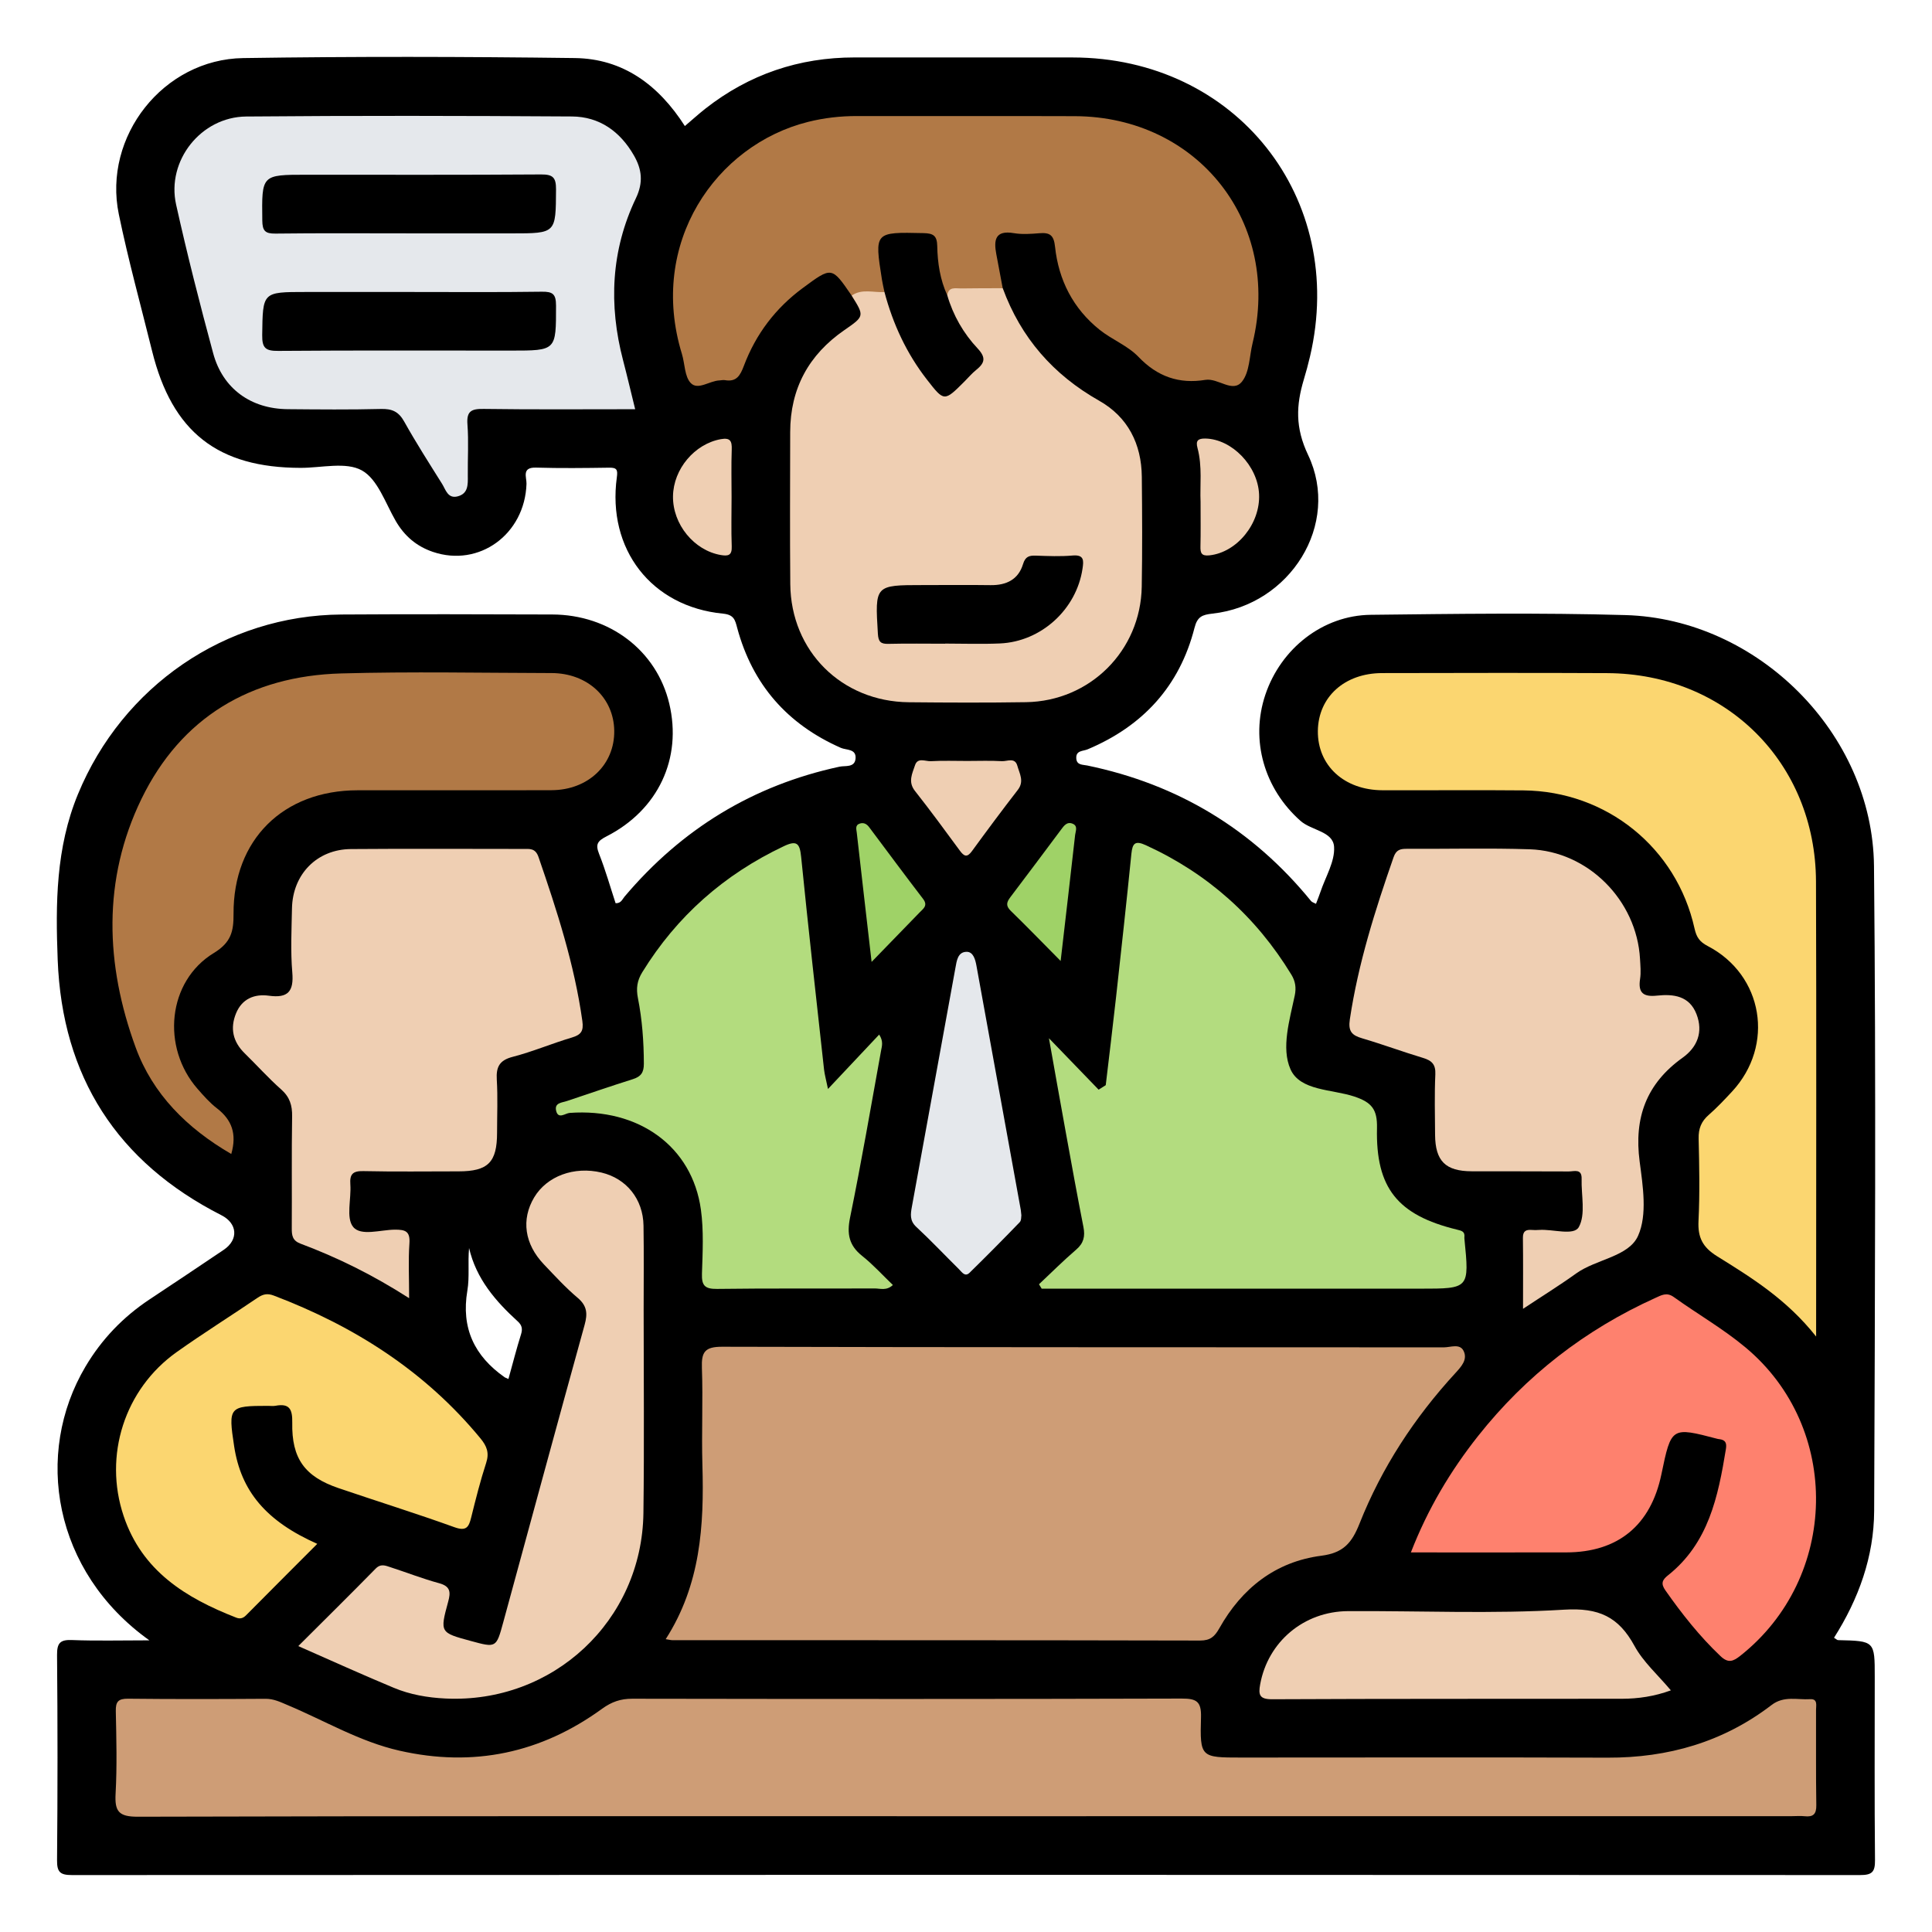 <?xml version="1.0" encoding="utf-8"?>
<!-- Generator: Adobe Illustrator 16.0.2, SVG Export Plug-In . SVG Version: 6.00 Build 0)  -->
<!DOCTYPE svg PUBLIC "-//W3C//DTD SVG 1.1 Tiny//EN" "http://www.w3.org/Graphics/SVG/1.1/DTD/svg11-tiny.dtd">
<svg version="1.1" baseProfile="tiny" id="Layer_1" xmlns="http://www.w3.org/2000/svg" xmlns:xlink="http://www.w3.org/1999/xlink"
	 x="0px" y="0px" width="85px" height="85px" viewBox="0 0 85 85" xml:space="preserve">
<g>
	<path fill-rule="evenodd" d="M82.481,73.778c0-1.583,0-1.582-1.614-1.619c-0.04-0.001-0.079-0.045-0.178-0.104
		c1.08-1.701,1.758-3.567,1.766-5.582c0.034-9.456,0.085-18.914-0.007-28.371c-0.058-5.831-5.112-10.875-10.937-11.041
		c-3.732-0.107-7.469-0.054-11.203-0.012c-2.109,0.023-3.954,1.481-4.638,3.515c-0.674,2.009-0.04,4.147,1.547,5.551
		c0.485,0.429,1.435,0.457,1.477,1.143c0.041,0.646-0.378,1.319-0.599,1.98c-0.057,0.171-0.126,0.337-0.197,0.526
		c-0.087-0.048-0.174-0.068-0.218-0.123c-2.573-3.157-5.859-5.137-9.844-5.962c-0.2-0.042-0.465-0.008-0.484-0.313
		c-0.023-0.357,0.298-0.313,0.5-0.399c2.431-1.023,4.046-2.778,4.701-5.345c0.126-0.497,0.343-0.576,0.795-0.626
		c3.417-0.38,5.65-3.933,4.203-6.979c-0.574-1.206-0.527-2.19-0.188-3.321c0.101-0.333,0.191-0.67,0.271-1.009
		c1.638-6.975-3.264-13.151-10.441-13.159c-3.197-0.003-6.395,0.001-9.592-0.001c-2.447-0.001-4.639,0.742-6.566,2.252
		c-0.302,0.238-0.587,0.497-0.904,0.766c-1.163-1.817-2.728-2.965-4.845-2.991c-4.862-0.063-9.727-0.073-14.588,0.001
		C7.187,2.607,4.518,6.003,5.228,9.43c0.418,2.019,0.967,4.011,1.463,6.013c0.882,3.564,2.89,5.138,6.54,5.141
		c0.913,0.001,1.99-0.277,2.691,0.113c0.696,0.388,1.035,1.443,1.491,2.228c0.384,0.661,0.917,1.112,1.631,1.355
		c2.038,0.693,4.047-0.776,4.12-2.993c0.01-0.284-0.227-0.732,0.417-0.714c1.074,0.032,2.149,0.019,3.223,0.003
		c0.334-0.005,0.38,0.093,0.335,0.418c-0.434,3.171,1.519,5.7,4.672,6.004c0.484,0.047,0.53,0.281,0.622,0.624
		c0.671,2.492,2.202,4.241,4.563,5.281c0.236,0.104,0.674,0.035,0.646,0.457c-0.027,0.426-0.456,0.317-0.706,0.371
		c-3.813,0.821-6.949,2.747-9.459,5.718c-0.098,0.115-0.151,0.299-0.393,0.289c-0.236-0.717-0.444-1.458-0.726-2.169
		c-0.167-0.422-0.075-0.567,0.327-0.772c2.28-1.165,3.332-3.436,2.76-5.841c-0.554-2.329-2.621-3.914-5.15-3.921
		c-3.09-0.01-6.18-0.019-9.269,0.001C9.91,27.07,5.388,30.194,3.43,34.94c-0.975,2.362-0.987,4.823-0.892,7.291
		c0.198,5.139,2.611,8.898,7.205,11.235c0.7,0.356,0.765,1.069,0.104,1.518c-1.087,0.737-2.184,1.463-3.278,2.191
		c-1.158,0.771-2.095,1.747-2.807,2.947c-2.278,3.84-1.421,9.025,2.809,12.046c-1.262,0-2.332,0.029-3.4-0.013
		c-0.524-0.021-0.665,0.128-0.661,0.657c0.027,3.008,0.027,6.018,0,9.027c-0.005,0.525,0.134,0.657,0.659,0.656
		c26.221-0.013,52.444-0.013,78.666,0c0.524,0.001,0.663-0.132,0.657-0.657C82.466,79.152,82.481,76.466,82.481,73.778z
		 M22.923,58.705c-0.199,0.633-0.362,1.275-0.554,1.965c-0.118-0.054-0.146-0.061-0.167-0.076c-1.332-0.934-1.92-2.166-1.64-3.814
		c0.101-0.598,0.016-1.226,0.075-1.872c0.314,1.356,1.165,2.339,2.145,3.231C22.961,58.302,22.999,58.464,22.923,58.705z"/>
	<path fill-rule="evenodd" fill="#CE9D76" d="M29.288,72.117c1.539-2.4,1.692-5.004,1.615-7.661
		c-0.041-1.423,0.029-2.849-0.022-4.271c-0.025-0.7,0.125-0.936,0.895-0.934c10.582,0.029,21.164,0.019,31.746,0.027
		c0.295,0,0.703-0.18,0.869,0.154c0.188,0.38-0.095,0.689-0.362,0.98c-1.796,1.954-3.236,4.151-4.214,6.616
		c-0.336,0.847-0.703,1.292-1.683,1.418c-2.013,0.261-3.496,1.428-4.485,3.189c-0.207,0.367-0.396,0.543-0.849,0.542
		c-7.734-0.018-15.47-0.014-23.206-0.016C29.539,72.164,29.486,72.148,29.288,72.117z"/>
	<path fill-rule="evenodd" fill="#CE9D76" d="M42.489,79.906c-12.142,0-24.284-0.012-36.425,0.022
		c-0.849,0.003-1.021-0.241-0.978-1.018c0.066-1.205,0.034-2.418,0.009-3.626c-0.009-0.417,0.108-0.552,0.539-0.548
		c2.014,0.022,4.029,0.017,6.044,0.004c0.37-0.003,0.671,0.149,0.991,0.284c1.627,0.684,3.16,1.603,4.905,1.998
		c3.254,0.74,6.231,0.107,8.92-1.847c0.416-0.301,0.812-0.439,1.321-0.438c8.059,0.013,16.118,0.017,24.177-0.007
		c0.649-0.001,0.866,0.125,0.847,0.82c-0.051,1.773-0.014,1.775,1.771,1.775c5.372,0,10.745-0.014,16.117,0.005
		c2.665,0.009,5.091-0.689,7.214-2.316c0.546-0.418,1.13-0.222,1.699-0.257c0.343-0.021,0.257,0.279,0.258,0.472
		c0.006,1.397-0.01,2.794,0.012,4.19c0.006,0.398-0.137,0.528-0.512,0.488c-0.186-0.021-0.376-0.003-0.563-0.003
		C66.72,79.906,54.605,79.906,42.489,79.906z"/>
	<path fill-rule="evenodd" fill="#FBD670" d="M79.902,58.802c-1.302-1.644-2.843-2.59-4.366-3.538
		c-0.63-0.394-0.844-0.826-0.809-1.546c0.059-1.205,0.035-2.416,0.006-3.623c-0.011-0.442,0.117-0.759,0.446-1.046
		c0.363-0.317,0.695-0.671,1.023-1.024c1.889-2.034,1.378-5.132-1.073-6.405c-0.351-0.183-0.491-0.385-0.576-0.767
		c-0.788-3.558-3.87-6.043-7.523-6.079c-2.067-0.02-4.135,0.001-6.202-0.006c-1.69-0.005-2.862-1.086-2.848-2.608
		c0.017-1.493,1.173-2.544,2.825-2.547c3.302-0.005,6.604-0.015,9.906,0.002c5.226,0.027,9.165,3.944,9.185,9.167
		c0.022,6.443,0.006,12.886,0.006,19.329C79.902,58.26,79.902,58.408,79.902,58.802z"/>
	<path fill-rule="evenodd" fill="#EFCFB3" d="M44.116,12.678c0.799,2.18,2.217,3.805,4.244,4.953
		c1.261,0.713,1.862,1.898,1.875,3.349c0.016,1.611,0.025,3.223-0.003,4.833c-0.048,2.813-2.274,5.036-5.091,5.08
		c-1.718,0.027-3.437,0.02-5.155,0.003c-2.96-0.028-5.192-2.249-5.217-5.2c-0.02-2.229-0.007-4.458-0.004-6.686
		c0.003-1.917,0.815-3.404,2.387-4.489c0.884-0.611,0.882-0.614,0.315-1.518c0.325-0.599,0.85-0.352,1.324-0.313
		c0.377,0.157,0.419,0.532,0.52,0.853c0.375,1.192,1.039,2.215,1.77,3.21c0.349,0.475,0.669,0.573,1.082,0.101
		c0.141-0.16,0.291-0.316,0.454-0.452c0.447-0.372,0.423-0.748,0.062-1.167c-0.403-0.468-0.697-1.009-0.95-1.57
		c-0.133-0.295-0.264-0.591-0.104-0.921C42.444,12.257,43.276,12.332,44.116,12.678z"/>
	<path fill-rule="evenodd" fill="#B3DC7F" d="M45.711,56.503c0.544-0.513,1.074-1.04,1.64-1.528c0.327-0.281,0.396-0.581,0.316-0.99
		c-0.275-1.394-0.527-2.792-0.781-4.19c-0.253-1.389-0.499-2.78-0.737-4.117c0.702,0.728,1.443,1.495,2.186,2.263
		c0.104-0.066,0.209-0.132,0.313-0.198c0.151-1.285,0.31-2.569,0.452-3.854c0.232-2.107,0.465-4.214,0.676-6.323
		c0.048-0.479,0.173-0.593,0.642-0.378c2.718,1.245,4.843,3.141,6.396,5.691c0.18,0.294,0.22,0.581,0.15,0.918
		c-0.226,1.081-0.603,2.307-0.188,3.245c0.423,0.957,1.826,0.875,2.802,1.199c0.773,0.256,1.022,0.567,1.004,1.386
		c-0.06,2.646,0.91,3.834,3.514,4.47c0.213,0.051,0.357,0.082,0.332,0.33c-0.003,0.027-0.002,0.055,0.001,0.081
		c0.218,2.188,0.218,2.188-1.938,2.188c-5.424,0-10.848,0-16.272,0c-0.129,0-0.259,0-0.389,0
		C45.788,56.63,45.75,56.566,45.711,56.503z"/>
	<path fill-rule="evenodd" fill="#B17946" d="M38.913,12.849c-0.484,0.03-0.991-0.161-1.444,0.156
		c-0.88-1.287-0.873-1.276-2.154-0.33c-1.201,0.887-2.063,2.029-2.586,3.416c-0.161,0.426-0.323,0.724-0.835,0.634
		c-0.077-0.014-0.16,0.008-0.241,0.012c-0.435,0.016-0.944,0.444-1.261,0.117c-0.276-0.286-0.258-0.849-0.391-1.283
		c-1.497-4.878,1.498-9.198,5.557-10.21c0.707-0.176,1.421-0.257,2.149-0.255c3.195,0.007,6.39-0.007,9.585,0.005
		c5.434,0.021,9.101,4.712,7.816,9.987c-0.14,0.572-0.129,1.264-0.462,1.686c-0.414,0.526-1.048-0.163-1.616-0.071
		c-1.149,0.188-2.107-0.138-2.94-1.011c-0.47-0.492-1.167-0.758-1.71-1.192c-1.167-0.933-1.807-2.19-1.963-3.658
		c-0.054-0.515-0.236-0.628-0.689-0.591c-0.373,0.031-0.76,0.059-1.126-0.004c-0.828-0.139-0.884,0.311-0.769,0.924
		c0.093,0.5,0.188,1,0.282,1.499c-0.607,0.003-1.217-0.002-1.824,0.01c-0.244,0.005-0.558-0.096-0.616,0.303
		c-0.371-0.024-0.358-0.351-0.427-0.583c-0.12-0.409-0.208-0.831-0.241-1.257c-0.035-0.456-0.247-0.681-0.713-0.658
		c-0.16,0.007-0.32-0.003-0.48-0.001c-0.92,0.01-1.012,0.123-0.902,1.037C38.965,11.967,39.164,12.41,38.913,12.849z"/>
	<path fill-rule="evenodd" fill="#E5E8EC" d="M27.945,18.004c-2.266,0-4.464,0.018-6.662-0.013c-0.539-0.008-0.763,0.09-0.717,0.684
		c0.057,0.748,0.007,1.502,0.016,2.253c0.004,0.388,0.023,0.79-0.45,0.911c-0.432,0.109-0.522-0.295-0.682-0.551
		c-0.569-0.908-1.148-1.811-1.669-2.745c-0.245-0.438-0.537-0.563-1.02-0.55c-1.368,0.034-2.737,0.021-4.105,0.009
		c-1.617-0.014-2.854-0.9-3.276-2.455c-0.588-2.17-1.144-4.352-1.632-6.546c-0.429-1.927,1.091-3.856,3.083-3.875
		c4.777-0.042,9.553-0.032,14.33-0.002c1.217,0.008,2.124,0.661,2.729,1.715c0.35,0.61,0.421,1.183,0.088,1.881
		c-1.095,2.292-1.205,4.691-0.564,7.136C27.595,16.549,27.758,17.248,27.945,18.004z"/>
	<path fill-rule="evenodd" fill="#EFCFB3" d="M18,57.115c-1.595-1.023-3.15-1.789-4.778-2.399c-0.353-0.132-0.388-0.36-0.385-0.68
		c0.011-1.639-0.012-3.276,0.015-4.915c0.009-0.49-0.103-0.856-0.483-1.192c-0.562-0.497-1.065-1.062-1.603-1.587
		c-0.519-0.507-0.652-1.1-0.38-1.762c0.263-0.639,0.809-0.86,1.443-0.773c0.839,0.116,1.103-0.184,1.031-1.023
		c-0.08-0.933-0.032-1.878-0.014-2.818c0.028-1.504,1.1-2.6,2.594-2.611c2.524-0.02,5.049-0.006,7.574-0.005
		c0.287,0,0.541-0.046,0.68,0.36c0.812,2.358,1.579,4.724,1.927,7.208c0.063,0.447-0.056,0.609-0.467,0.731
		c-0.873,0.259-1.716,0.62-2.596,0.847c-0.586,0.151-0.735,0.445-0.701,1.006c0.047,0.776,0.012,1.558,0.012,2.337
		c-0.001,1.3-0.397,1.696-1.696,1.696c-1.397,0-2.794,0.02-4.189-0.011c-0.466-0.01-0.603,0.137-0.57,0.586
		c0.046,0.637-0.198,1.47,0.121,1.866c0.339,0.423,1.205,0.128,1.838,0.124c0.464-0.003,0.677,0.071,0.64,0.605
		C17.961,55.451,18,56.204,18,57.115z"/>
	<path fill-rule="evenodd" fill="#EFCFB3" d="M67.007,57.583c0-1.1,0.008-2.111-0.005-3.122c-0.004-0.298,0.133-0.369,0.39-0.349
		c0.106,0.009,0.216,0.008,0.322,0c0.606-0.044,1.53,0.27,1.748-0.127c0.309-0.559,0.102-1.399,0.123-2.119
		c0.015-0.467-0.332-0.326-0.564-0.327c-1.422-0.01-2.846-0.001-4.27-0.007c-1.157-0.004-1.604-0.452-1.613-1.604
		c-0.006-0.887-0.029-1.774,0.011-2.659c0.02-0.436-0.151-0.607-0.537-0.724c-0.898-0.27-1.778-0.597-2.678-0.862
		c-0.457-0.134-0.626-0.304-0.546-0.838c0.368-2.454,1.111-4.797,1.923-7.128c0.117-0.338,0.303-0.374,0.593-0.373
		c1.8,0.009,3.601-0.038,5.398,0.021c2.568,0.085,4.708,2.248,4.852,4.82c0.016,0.295,0.047,0.597,0.003,0.885
		c-0.096,0.618,0.149,0.797,0.744,0.733c0.726-0.077,1.427,0.007,1.739,0.818c0.304,0.789,0.03,1.455-0.612,1.914
		c-1.595,1.14-2.144,2.641-1.89,4.569c0.143,1.083,0.342,2.34-0.067,3.261c-0.412,0.929-1.838,1.026-2.724,1.66
		C68.614,56.552,67.846,57.027,67.007,57.583z"/>
	<path fill-rule="evenodd" fill="#B17946" d="M10.175,50.771c-1.953-1.133-3.455-2.639-4.203-4.678
		c-1.34-3.65-1.473-7.395,0.252-10.945c1.743-3.585,4.805-5.409,8.785-5.52c3.084-0.086,6.174-0.023,9.261-0.016
		c1.577,0.004,2.734,1.083,2.754,2.537c0.021,1.491-1.145,2.61-2.757,2.616c-2.845,0.01-5.691,0-8.536,0.004
		c-3.274,0.004-5.472,2.176-5.456,5.437c0.004,0.761-0.099,1.255-0.87,1.724c-2.035,1.238-2.318,4.147-0.71,5.979
		c0.265,0.303,0.536,0.611,0.852,0.854C10.193,49.263,10.431,49.876,10.175,50.771z"/>
	<path fill-rule="evenodd" fill="#FE816E" d="M62.073,68.3c0.746-1.92,1.742-3.587,2.959-5.125c2.104-2.656,4.708-4.674,7.795-6.071
		c0.269-0.12,0.499-0.264,0.81-0.041c1.045,0.75,2.174,1.396,3.157,2.217c4.241,3.538,4.107,10.139-0.226,13.566
		c-0.32,0.254-0.535,0.337-0.873,0.017c-0.921-0.874-1.698-1.858-2.425-2.894c-0.208-0.297-0.141-0.458,0.112-0.659
		c1.788-1.418,2.209-3.466,2.55-5.553c0.046-0.28-0.023-0.407-0.292-0.441c-0.027-0.003-0.055-0.005-0.08-0.013
		c-2.03-0.532-2.03-0.532-2.466,1.564c-0.467,2.241-1.907,3.428-4.184,3.432C66.663,68.303,64.414,68.3,62.073,68.3z"/>
	<path fill-rule="evenodd" fill="#B3DC7E" d="M36.428,47.91c0.797-0.847,1.506-1.601,2.252-2.393
		c0.194,0.298,0.12,0.509,0.085,0.699c-0.444,2.454-0.867,4.914-1.366,7.356c-0.146,0.718-0.046,1.222,0.53,1.681
		c0.48,0.382,0.896,0.843,1.354,1.282C39,56.8,38.722,56.685,38.476,56.686c-2.311,0.012-4.622-0.01-6.932,0.021
		c-0.535,0.006-0.678-0.15-0.661-0.671c0.031-0.938,0.081-1.893-0.046-2.816c-0.384-2.785-2.74-4.479-5.777-4.256
		c-0.19,0.014-0.507,0.3-0.595-0.106c-0.073-0.341,0.256-0.344,0.475-0.417c0.966-0.322,1.929-0.656,2.9-0.961
		c0.36-0.113,0.489-0.294,0.487-0.683c-0.003-0.971-0.073-1.935-0.261-2.884c-0.084-0.424-0.038-0.767,0.191-1.138
		c1.523-2.472,3.604-4.302,6.224-5.544c0.57-0.271,0.705-0.135,0.765,0.459c0.313,3.125,0.666,6.246,1.009,9.367
		C36.282,47.287,36.347,47.513,36.428,47.91z"/>
	<path fill-rule="evenodd" fill="#FBD670" d="M13.958,67.923c-1.057,1.06-2.099,2.1-3.134,3.145
		c-0.132,0.133-0.265,0.166-0.432,0.101c-2.217-0.864-4.142-2.05-4.953-4.472c-0.891-2.658,0.038-5.581,2.338-7.214
		c1.159-0.823,2.364-1.578,3.54-2.376c0.238-0.162,0.431-0.221,0.729-0.107c3.549,1.35,6.656,3.326,9.094,6.285
		c0.283,0.345,0.392,0.636,0.249,1.077c-0.257,0.788-0.459,1.595-0.659,2.4c-0.104,0.426-0.215,0.617-0.737,0.429
		c-1.687-0.608-3.401-1.141-5.1-1.72c-1.483-0.505-2.066-1.298-2.035-2.883c0.011-0.592-0.125-0.855-0.74-0.739
		c-0.104,0.019-0.214,0.003-0.322,0.003c-1.722,0-1.759,0.044-1.495,1.777C10.603,65.609,11.709,66.924,13.958,67.923z"/>
	<path fill-rule="evenodd" fill="#EFCFB3" d="M13.123,72.421c1.172-1.169,2.297-2.279,3.404-3.408
		c0.228-0.232,0.435-0.132,0.655-0.061c0.713,0.231,1.414,0.506,2.136,0.702c0.503,0.137,0.516,0.393,0.398,0.82
		c-0.368,1.352-0.354,1.355,0.992,1.72c1.122,0.306,1.126,0.307,1.43-0.81c1.192-4.367,2.375-8.735,3.583-13.098
		c0.136-0.492,0.11-0.836-0.307-1.188c-0.532-0.448-1.005-0.968-1.487-1.473c-0.853-0.896-1.002-1.972-0.428-2.94
		c0.559-0.941,1.759-1.385,2.965-1.097c1.097,0.262,1.829,1.164,1.848,2.333c0.02,1.235,0.006,2.471,0.006,3.706
		c0,2.98,0.029,5.962-0.01,8.94c-0.062,4.74-3.982,8.391-8.716,8.16c-0.78-0.038-1.552-0.171-2.272-0.473
		C15.938,73.679,14.576,73.06,13.123,72.421z"/>
	<path fill-rule="evenodd" fill="#EFCFB3" d="M73.511,74.369c-0.729,0.266-1.437,0.368-2.153,0.37
		c-5.131,0.007-10.261-0.004-15.391,0.021c-0.568,0.003-0.606-0.208-0.525-0.655c0.34-1.869,1.916-3.212,3.868-3.222
		c3.17-0.018,6.348,0.13,9.506-0.064c1.521-0.093,2.394,0.309,3.093,1.592C72.295,73.121,72.942,73.69,73.511,74.369z"/>
	<path fill-rule="evenodd" fill="#E5E8EC" d="M44.936,53.471c-0.012,0.053,0.005,0.22-0.071,0.299
		c-0.726,0.752-1.462,1.495-2.209,2.227c-0.203,0.197-0.336-0.029-0.46-0.151c-0.629-0.623-1.237-1.267-1.885-1.869
		c-0.294-0.273-0.25-0.563-0.193-0.879c0.637-3.504,1.276-7.007,1.916-10.511c0.057-0.314,0.101-0.711,0.498-0.711
		c0.287,0,0.378,0.338,0.427,0.608c0.652,3.583,1.301,7.166,1.952,10.75C44.918,53.284,44.921,53.339,44.936,53.471z"/>
	<path fill-rule="evenodd" fill="#EFCFB3" d="M42.555,33.479c0.509,0,1.019-0.02,1.526,0.009c0.232,0.013,0.573-0.18,0.678,0.203
		c0.095,0.343,0.313,0.683,0.021,1.06c-0.688,0.888-1.357,1.789-2.019,2.696c-0.214,0.294-0.346,0.23-0.531-0.021
		c-0.649-0.883-1.297-1.768-1.976-2.628c-0.318-0.403-0.115-0.769,0.003-1.131c0.116-0.356,0.458-0.166,0.695-0.178
		C41.484,33.459,42.021,33.479,42.555,33.479z"/>
	<path fill-rule="evenodd" fill="#EECFB3" d="M52.82,22.08c-0.034-0.719,0.084-1.557-0.136-2.374
		c-0.085-0.318,0.021-0.419,0.354-0.412c1.158,0.026,2.298,1.196,2.356,2.449c0.061,1.298-0.978,2.561-2.181,2.69
		c-0.348,0.038-0.406-0.096-0.398-0.394C52.83,23.423,52.82,22.806,52.82,22.08z"/>
	<path fill-rule="evenodd" fill="#EFCFB3" d="M32.186,21.871c0,0.724-0.02,1.447,0.007,2.169c0.015,0.398-0.156,0.434-0.48,0.379
		c-1.177-0.201-2.121-1.352-2.104-2.586c0.017-1.202,0.954-2.303,2.101-2.511c0.423-0.077,0.497,0.085,0.483,0.46
		C32.168,20.478,32.186,21.174,32.186,21.871z"/>
	<path fill-rule="evenodd" fill="#9FD267" d="M38.347,42.32c-0.235-2.038-0.447-3.863-0.653-5.69
		c-0.016-0.143-0.084-0.331,0.139-0.398c0.18-0.055,0.309,0.029,0.412,0.168c0.787,1.05,1.567,2.106,2.366,3.147
		c0.226,0.295,0.011,0.429-0.152,0.597C39.807,40.817,39.152,41.49,38.347,42.32z"/>
	<path fill-rule="evenodd" fill="#9FD267" d="M46.664,42.279c-0.806-0.813-1.49-1.521-2.195-2.206
		c-0.233-0.227-0.181-0.388-0.01-0.611c0.746-0.98,1.48-1.97,2.219-2.956c0.131-0.175,0.264-0.373,0.519-0.264
		c0.237,0.102,0.122,0.328,0.104,0.493C47.102,38.518,46.893,40.3,46.664,42.279z"/>
	<path fill-rule="evenodd" d="M41.58,28.321c-0.831,0-1.663-0.014-2.493,0.006c-0.343,0.009-0.442-0.091-0.464-0.447
		c-0.129-2.139-0.14-2.139,1.983-2.139c0.992,0,1.984-0.011,2.976,0.003c0.693,0.009,1.221-0.245,1.427-0.925
		c0.102-0.338,0.274-0.384,0.569-0.373c0.536,0.018,1.076,0.042,1.606-0.005c0.521-0.046,0.496,0.224,0.442,0.581
		c-0.266,1.787-1.817,3.209-3.634,3.287c-0.803,0.035-1.609,0.006-2.413,0.006C41.58,28.317,41.58,28.319,41.58,28.321z"/>
	<path fill-rule="evenodd" d="M38.913,12.849c-0.037-0.181-0.082-0.363-0.111-0.546c-0.333-2.107-0.332-2.094,1.822-2.047
		c0.435,0.009,0.603,0.107,0.611,0.573c0.014,0.74,0.126,1.476,0.441,2.162c0.258,0.886,0.714,1.678,1.335,2.339
		c0.388,0.413,0.307,0.647-0.066,0.948c-0.186,0.15-0.343,0.336-0.512,0.506c-0.891,0.891-0.892,0.892-1.649-0.08
		C39.887,15.553,39.286,14.256,38.913,12.849z"/>
	<path fill-rule="evenodd" d="M17.918,10.267c-1.933,0-3.866-0.014-5.799,0.01c-0.454,0.006-0.574-0.121-0.579-0.576
		c-0.025-2.013-0.042-2.013,1.951-2.013c3.437,0,6.874,0.011,10.31-0.013c0.524-0.003,0.665,0.132,0.662,0.659
		c-0.011,1.934,0.011,1.934-1.952,1.934C20.979,10.267,19.449,10.267,17.918,10.267z"/>
	<path fill-rule="evenodd" d="M18.034,12.846c1.933,0,3.866,0.016,5.799-0.012c0.484-0.007,0.63,0.099,0.63,0.611
		c0,1.98,0.021,1.98-1.987,1.98c-3.41,0-6.82-0.014-10.23,0.013c-0.552,0.005-0.718-0.116-0.71-0.693
		c0.026-1.899,0-1.899,1.907-1.899C14.973,12.846,16.503,12.846,18.034,12.846z"/>
</g>
</svg>
